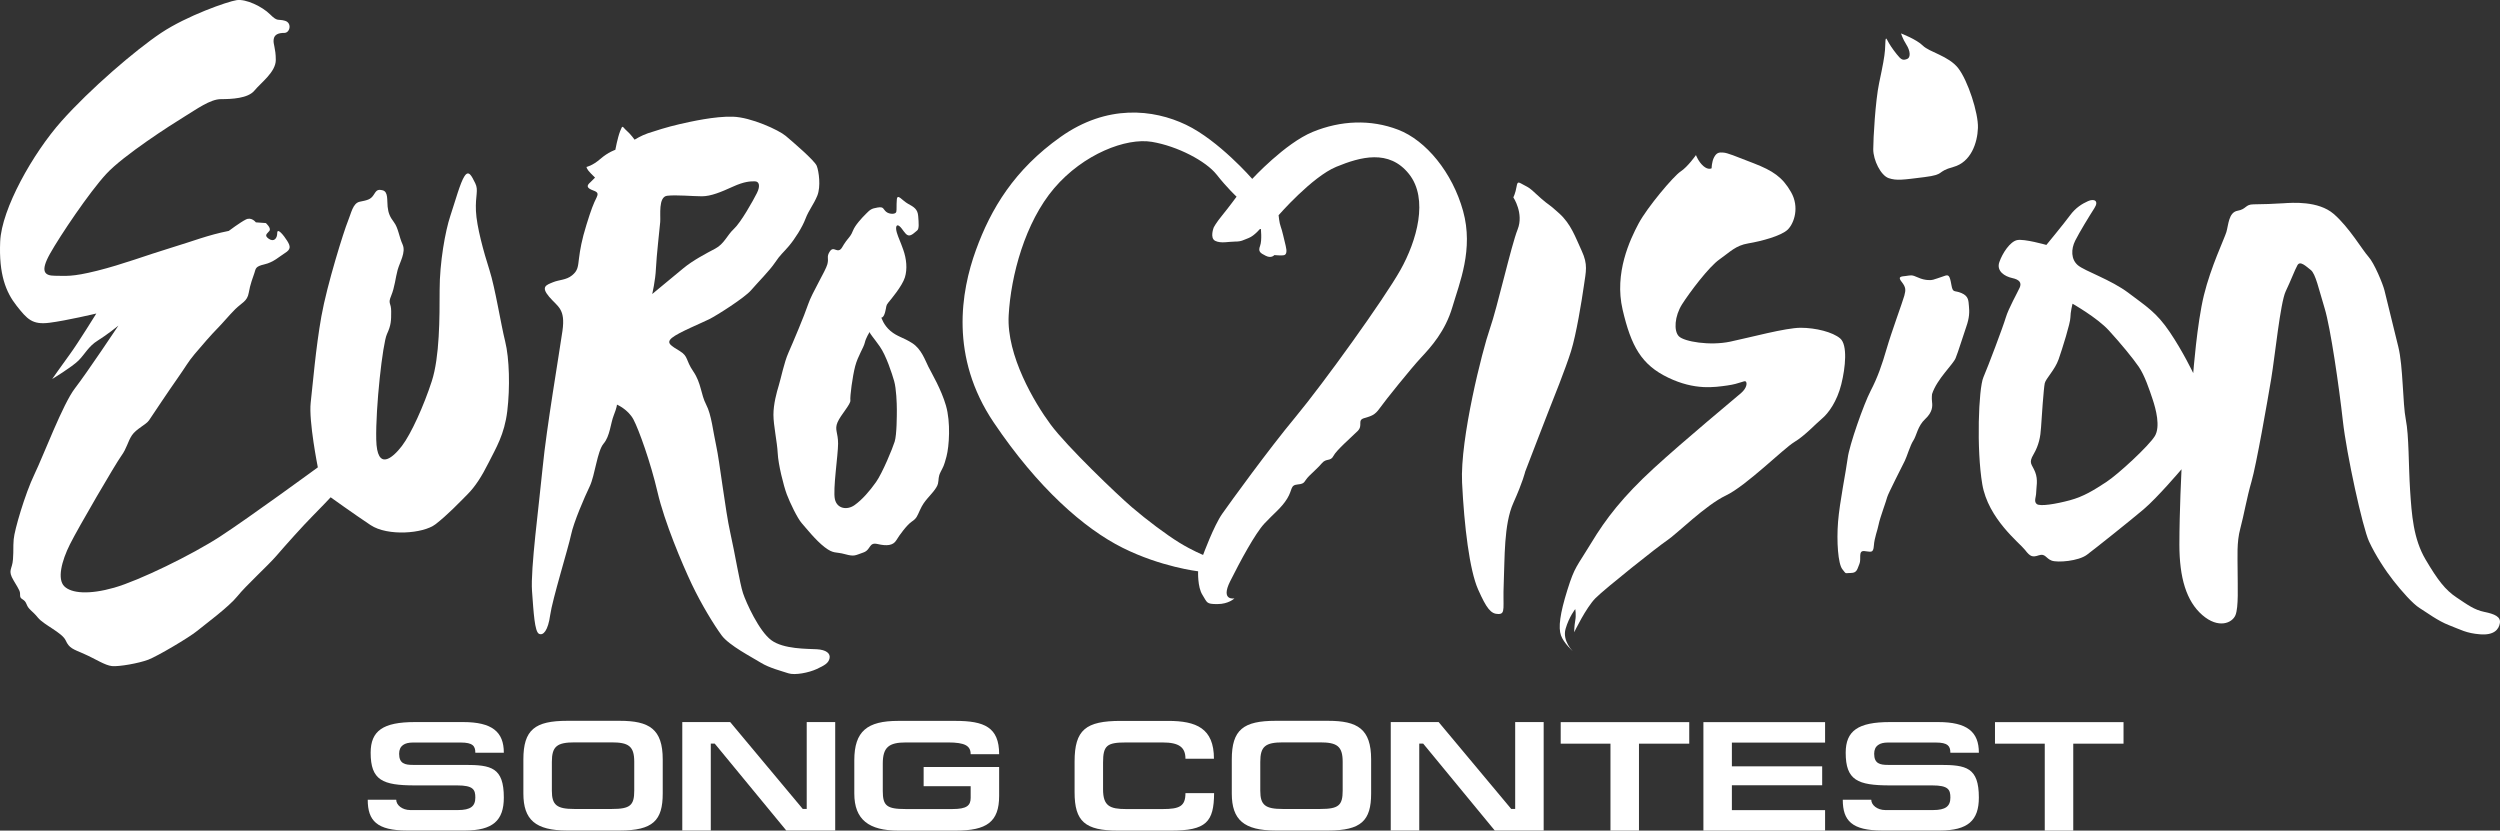 <svg width="211.67mm" height="70.325mm" version="1.1" viewBox="0 0 211.67 70.325" xmlns="http://www.w3.org/2000/svg">
 <rect x="0" y="0" width="211.67" height="70.325" fill="#333333" stroke="none"/>
 <g transform="translate(-19.315 -119.86)" fill-rule="evenodd" stroke-width=".265" fill="#fff">
  <path d="m38.686 139.41c-1.809 0.362-2.955 0.845-4.945 1.447-1.99 0.603-4.04 1.387-6.211 1.929-2.171 0.543-2.653 0.422-3.557 0.422-0.905 0-1.267-0.362-0.422-1.87 0.844-1.508 3.316-5.186 4.763-6.753 1.447-1.569 5.488-4.161 6.573-4.824 1.086-0.663 2.231-1.507 3.136-1.507 0.904 0 2.291-0.061 2.834-0.724 0.543-0.662 1.809-1.567 1.809-2.592 0-1.025-0.241-1.327-0.18-1.749 0.06-0.422 0.422-0.543 0.904-0.543 0.482 0 0.663-0.844 0.06-1.025-0.603-0.181-0.603 0.121-1.266-0.542-0.663-0.664-2.05-1.327-2.834-1.207-0.784 0.121-4.221 1.327-6.392 2.774-2.171 1.447-6.03 4.765-8.442 7.478-2.412 2.714-5.066 7.417-5.186 10.191-0.121 2.773 0.483 4.281 1.386 5.427 0.905 1.145 1.327 1.627 2.774 1.447 1.447-0.181 3.98-0.784 3.98-0.784s-1.568 2.533-2.231 3.437c-0.663 0.904-1.507 2.111-1.507 2.111s1.688-1.025 2.231-1.568c0.543-0.543 0.844-1.206 1.628-1.689 0.784-0.482 1.749-1.266 1.749-1.266s-2.653 3.98-3.679 5.307c-1.025 1.327-2.653 5.668-3.437 7.296-0.784 1.628-1.688 4.705-1.749 5.489-0.06 0.783 0 0.783-0.06 1.689-0.061 0.903-0.483 0.903 0.06 1.809 0.543 0.903 0.543 0.903 0.543 1.266 0 0.362 0.362 0.24 0.543 0.724 0.181 0.482 0.482 0.541 0.965 1.146 0.482 0.602 2.05 1.266 2.352 1.929 0.301 0.664 0.603 0.724 1.568 1.146 0.964 0.423 1.748 0.964 2.352 1.026 0.603 0.059 2.292-0.242 3.076-0.543 0.784-0.301 3.437-1.87 4.1-2.411 0.663-0.543 2.713-2.051 3.437-2.955 0.723-0.906 2.593-2.595 3.317-3.439 0.723-0.844 2.292-2.592 3.015-3.316 0.723-0.723 1.568-1.628 1.568-1.628s1.929 1.387 3.377 2.352c1.447 0.964 4.462 0.724 5.487-0.059 1.026-0.786 2.05-1.87 2.713-2.534 0.663-0.664 1.206-1.508 1.81-2.713 0.603-1.207 1.326-2.353 1.567-4.342 0.241-1.99 0.181-4.463-0.18-5.91-0.362-1.447-0.844-4.523-1.327-6.03-0.483-1.508-1.086-3.678-1.146-5.005-0.061-1.327 0.241-1.75-0.061-2.353-0.301-0.602-0.542-1.145-0.904-0.602-0.362 0.543-0.784 2.111-1.206 3.377-0.422 1.266-0.904 3.92-0.904 6.271 0 2.352 0 5.668-0.664 7.718-0.663 2.05-1.748 4.463-2.532 5.487-0.784 1.025-2.111 2.171-2.171-0.543-0.061-2.713 0.542-8.14 0.904-8.924 0.361-0.784 0.361-1.146 0.361-1.93 0-0.784-0.301-0.603 0-1.327 0.302-0.723 0.362-1.507 0.543-2.171 0.181-0.663 0.724-1.508 0.422-2.171-0.301-0.664-0.362-1.387-0.723-1.87-0.362-0.483-0.483-0.784-0.543-1.327-0.06-0.542 0.061-1.266-0.422-1.387-0.482-0.121-0.542 0.061-0.784 0.422-0.241 0.362-0.543 0.423-1.146 0.543-0.603 0.121-0.724 0.964-1.025 1.688-0.302 0.723-1.749 5.307-2.232 8.02-0.482 2.713-0.723 5.729-0.904 7.296-0.18 1.569 0.604 5.488 0.604 5.488s-5.849 4.281-8.261 5.848c-2.412 1.569-6.874 3.74-8.985 4.342-2.111 0.602-3.619 0.482-4.222-0.12-0.603-0.605-0.241-2.112 0.483-3.559 0.724-1.447 3.859-6.814 4.342-7.477 0.482-0.664 0.543-1.206 0.904-1.749 0.362-0.543 1.206-0.904 1.447-1.266 0.241-0.362 1.688-2.533 2.412-3.558 0.724-1.025 0.845-1.327 1.448-2.05 0.602-0.723 1.507-1.749 1.929-2.171 0.422-0.422 0.965-1.085 1.507-1.628 0.543-0.543 1.025-0.663 1.146-1.387 0.121-0.723 0.362-1.327 0.483-1.688 0.121-0.362 0.06-0.543 0.844-0.724 0.784-0.18 1.267-0.663 1.749-0.964 0.483-0.302 0.483-0.543 0.181-1.025-0.301-0.482-0.844-1.146-0.844-0.663s-0.301 0.783-0.723 0.482c-0.422-0.301-0.121-0.422 0.06-0.663 0.181-0.241-0.302-0.663-0.302-0.663l-0.844-0.06s-0.362-0.483-0.845-0.242c-0.482 0.241-1.446 0.964-1.446 0.964z"/>
  <path d="m88.465 174.83c-0.814-0.045-2.804 0-3.844-0.766-1.04-0.769-2.125-3.166-2.396-3.98-0.272-0.814-0.679-3.347-1.086-5.156-0.407-1.81-0.904-6.061-1.176-7.282-0.271-1.222-0.406-2.669-0.859-3.529-0.452-0.859-0.407-1.809-1.086-2.804-0.678-0.995-0.407-1.267-1.13-1.718-0.724-0.453-1.221-0.679-0.679-1.131 0.543-0.452 2.533-1.266 3.166-1.583 0.633-0.316 2.985-1.809 3.528-2.442 0.543-0.634 1.583-1.674 2.035-2.352 0.452-0.679 0.679-0.814 1.176-1.402 0.497-0.588 1.131-1.583 1.402-2.307 0.272-0.723 0.679-1.176 0.996-1.944 0.316-0.769 0.135-2.081-0.046-2.533-0.181-0.452-2.035-2.035-2.624-2.533-0.587-0.497-2.939-1.583-4.477-1.627-1.538-0.045-3.527 0.407-4.522 0.633-0.995 0.226-2.126 0.587-2.669 0.769-0.543 0.181-1.13 0.543-1.13 0.543s-0.316-0.452-0.679-0.769c-0.362-0.316-0.316-0.543-0.543 0.045-0.226 0.588-0.407 1.584-0.407 1.584s-0.588 0.18-1.266 0.769c-0.679 0.588-1.176 0.679-1.176 0.679s0 0.18 0.361 0.542c0.362 0.362 0.362 0.362 0.362 0.362s-0.226 0.226-0.362 0.362c-0.136 0.135-0.452 0.362-0.09 0.588 0.362 0.226 0.859 0.181 0.588 0.724-0.272 0.543-0.453 0.996-0.859 2.306-0.408 1.312-0.543 2.126-0.634 2.849-0.09 0.724-0.09 1.04-0.588 1.447-0.497 0.407-1.086 0.362-1.628 0.588-0.543 0.226-1.04 0.362-0.317 1.22 0.724 0.86 1.402 0.996 1.131 2.895-0.271 1.899-1.357 8.277-1.673 11.532-0.316 3.257-1.04 8.638-0.904 10.494 0.135 1.854 0.226 3.437 0.588 3.618 0.362 0.181 0.769-0.27 0.95-1.583 0.18-1.313 1.538-5.7 1.764-6.784 0.226-1.086 1.13-3.166 1.583-4.116 0.452-0.95 0.633-2.984 1.176-3.619 0.543-0.633 0.588-1.718 0.86-2.396 0.271-0.679 0.271-0.906 0.271-0.906s0.95 0.407 1.401 1.267c0.453 0.859 1.448 3.619 2.036 6.151 0.588 2.533 2.08 6.06 2.895 7.78 0.814 1.717 1.899 3.481 2.532 4.342 0.633 0.859 2.578 1.853 3.302 2.305 0.723 0.452 1.808 0.724 2.351 0.906 0.543 0.179 1.719-0.047 2.397-0.362 0.679-0.318 0.995-0.499 1.086-0.906 0.09-0.408-0.272-0.725-1.086-0.77zm-13.93-30.074s0.272-1.13 0.317-2.171c0.045-1.041 0.316-3.393 0.362-3.935 0.045-0.543-0.18-2.125 0.588-2.216 0.769-0.09 2.172 0.045 2.94 0.045s1.628-0.362 2.623-0.814c0.995-0.453 1.492-0.453 1.854-0.453 0.362 0 0.498 0.363 0.181 0.996-0.316 0.633-1.357 2.487-1.945 3.03-0.588 0.543-0.814 1.266-1.583 1.673-0.769 0.407-1.899 0.996-2.713 1.674-0.814 0.677-2.624 2.171-2.624 2.171z"/>
  <path d="m99.41 154.21c-0.406-1.403-1.221-2.759-1.492-3.301-0.272-0.543-0.588-1.492-1.357-1.99-0.769-0.497-1.266-0.543-1.854-1.04-0.588-0.498-0.769-1.131-0.769-1.131s0.181 0.045 0.316-0.452c0.136-0.498 0.045-0.543 0.271-0.814 0.226-0.272 1.176-1.403 1.403-2.127 0.226-0.723 0.136-1.583-0.136-2.351-0.272-0.769-0.407-0.995-0.543-1.447-0.136-0.452-0.045-0.77 0.226-0.543 0.271 0.226 0.452 0.679 0.723 0.769 0.272 0.09 0.588-0.271 0.769-0.407 0.182-0.136 0.136-0.633 0.09-1.221-0.045-0.587-0.362-0.769-0.859-1.04-0.497-0.272-0.904-0.904-0.95-0.362-0.045 0.543 0 0.815-0.045 1.04-0.045 0.226-0.588 0.226-0.859 0-0.271-0.225-0.18-0.452-0.723-0.362-0.543 0.09-0.633 0.181-0.995 0.542-0.362 0.362-0.905 0.95-1.086 1.403-0.181 0.452-0.272 0.497-0.588 0.904-0.316 0.407-0.362 0.724-0.633 0.769-0.272 0.046-0.498-0.316-0.769 0.136-0.272 0.453-0.045 0.497-0.181 1.04-0.135 0.542-1.311 2.442-1.628 3.392-0.317 0.95-1.312 3.301-1.674 4.115-0.361 0.814-0.633 2.171-0.814 2.759-0.181 0.588-0.453 1.583-0.453 2.487 0 0.904 0.317 2.306 0.362 3.256 0.045 0.95 0.497 2.759 0.769 3.483 0.272 0.724 0.905 2.035 1.267 2.442 0.362 0.407 1.176 1.447 1.945 2.035s0.904 0.362 1.719 0.588c0.813 0.226 0.859 0.092 1.537-0.137 0.678-0.226 0.452-0.903 1.221-0.722 0.769 0.181 1.312 0.134 1.583-0.318 0.271-0.452 0.904-1.31 1.311-1.582 0.408-0.271 0.452-0.452 0.679-0.95 0.226-0.498 0.407-0.724 0.633-0.996 0.226-0.272 0.814-0.859 0.904-1.266 0.09-0.407 0-0.543 0.226-0.995 0.226-0.452 0.272-0.452 0.497-1.311 0.227-0.859 0.363-2.895-0.045-4.297zm-4.342 3.031c-0.18 0.587-1.04 2.668-1.583 3.437-0.543 0.769-1.176 1.492-1.81 1.945-0.633 0.453-1.492 0.317-1.672-0.497-0.182-0.814 0.271-3.754 0.271-4.704 0-0.949-0.317-1.176-0.046-1.808 0.272-0.633 1.131-1.537 1.086-1.855-0.045-0.316 0.181-2.035 0.407-2.894 0.226-0.859 0.724-1.583 0.814-1.99 0.091-0.407 0.407-0.904 0.407-0.904 0.045 0.181 0.316 0.452 0.859 1.221 0.543 0.769 1.04 2.306 1.221 2.94 0.181 0.633 0.226 1.899 0.226 2.397-2.65e-4 0.498-2.65e-4 2.125-0.182 2.714z"/>
  <path d="m143.19 137.72c-0.905-3.257-3.136-5.97-5.488-6.874-2.351-0.905-4.885-0.784-7.236 0.18-2.352 0.966-5.126 3.98-5.126 3.98s-2.834-3.256-5.607-4.582c-2.774-1.327-6.694-1.749-10.614 1.025-3.919 2.774-5.91 6.09-7.176 9.588-1.267 3.497-2.231 9.045 1.508 14.592 3.738 5.548 7.658 8.985 10.914 10.612 3.256 1.628 6.392 1.99 6.392 1.99s-0.06 1.327 0.362 1.99c0.422 0.663 0.301 0.786 1.266 0.786 0.964 0 1.447-0.484 1.447-0.484s-1.206 0.242-0.362-1.447c0.844-1.689 2.111-4.039 2.894-4.883 0.783-0.844 1.448-1.327 1.93-2.111 0.482-0.784 0.241-1.146 0.904-1.206 0.664-0.061 0.482-0.242 0.965-0.724 0.482-0.483 0.724-0.663 1.086-1.086 0.362-0.423 0.723-0.12 0.966-0.603 0.241-0.483 1.567-1.629 2.05-2.111 0.482-0.482-0.061-0.904 0.542-1.086 0.602-0.181 0.905-0.241 1.327-0.844 0.422-0.603 2.652-3.377 3.498-4.282 0.844-0.904 2.05-2.231 2.653-4.281 0.602-2.05 1.809-4.884 0.905-8.139zm-5.307 5.004c-1.388 2.472-6.512 9.588-8.863 12.422-2.353 2.833-5.489 7.176-6.213 8.201-0.723 1.026-1.629 3.498-1.629 3.498s-0.903-0.362-1.989-1.026c-1.086-0.663-2.774-1.929-4.041-3.015-1.266-1.086-5.487-5.126-6.874-6.995-1.387-1.87-3.738-5.849-3.558-9.226 0.181-3.377 1.387-7.9 3.859-10.794 2.473-2.894 6.091-4.282 8.262-3.92 2.171 0.362 4.582 1.628 5.487 2.774 0.904 1.146 1.689 1.869 1.689 1.869s-0.664 0.904-1.207 1.568c-0.543 0.663-0.723 1.026-0.723 1.026s-0.363 0.904 0.121 1.146c0.482 0.241 1.145 0.061 1.688 0.061 0.543 0 0.664-0.121 1.146-0.302 0.482-0.182 1.024-0.844 1.024-0.844s0.12 1.026-0.059 1.508c-0.181 0.482 0 0.602 0.482 0.844 0.482 0.242 0.723-0.061 0.723-0.061s0.664 0.061 0.843 0c0.182-0.06 0.242-0.301 0.121-0.783-0.121-0.482-0.301-1.327-0.422-1.628-0.12-0.302-0.18-0.965-0.18-0.965s2.835-3.256 4.885-4.1c2.05-0.845 4.462-1.508 6.15 0.603 1.69 2.11 0.664 5.668-0.723 8.14z"/>
  <path d="m148.44 159.82c0.633-1.628 1.629-4.252 1.99-5.155 0.361-0.905 1.447-3.618 1.899-5.065 0.452-1.447 0.904-4.252 1.086-5.518 0.181-1.267 0.362-1.809-0.181-2.985-0.542-1.176-0.904-2.262-1.899-3.166-0.995-0.904-0.814-0.633-1.537-1.267-0.724-0.633-0.815-0.814-1.357-1.085-0.543-0.272-0.633-0.453-0.723 0.09-0.09 0.543-0.271 0.904-0.271 0.904s0.904 1.357 0.362 2.713c-0.543 1.357-1.718 6.604-2.352 8.412-0.633 1.809-2.532 9.317-2.352 13.025 0.181 3.708 0.634 7.418 1.357 9.046 0.724 1.628 1.086 2.079 1.718 2.079 0.634 0 0.362-0.541 0.453-2.623 0.09-2.079 0-4.973 0.814-6.783 0.814-1.809 0.995-2.623 0.995-2.623z"/>
  <path d="m152.6 173.39s0.995-2.079 1.809-2.893c0.814-0.814 5.246-4.342 6.059-4.886 0.815-0.541 3.257-2.985 4.975-3.799 1.718-0.814 4.885-3.98 5.789-4.522 0.904-0.542 1.809-1.538 2.352-1.99 0.542-0.453 1.266-1.448 1.628-2.895 0.362-1.447 0.543-3.346-0.091-3.889-0.633-0.543-2.08-0.904-3.346-0.904-1.267 0-4.252 0.814-5.97 1.176-1.718 0.361-3.889 0-4.341-0.453-0.453-0.452-0.362-1.718 0.27-2.713 0.633-0.995 2.261-3.166 3.166-3.799 0.905-0.633 1.356-1.175 2.442-1.356 1.086-0.181 2.804-0.634 3.347-1.176 0.542-0.543 0.995-1.899 0.27-3.166-0.723-1.267-1.537-1.81-3.165-2.442-1.628-0.633-2.201-0.874-2.563-0.904-0.362-0.031-0.573 0-0.784 0.392-0.211 0.391-0.211 0.934-0.211 0.934s-0.271 0.182-0.694-0.18c-0.423-0.362-0.633-0.935-0.633-0.935s-0.694 0.995-1.296 1.387c-0.603 0.392-2.834 3.045-3.558 4.402-0.723 1.357-2.081 4.191-1.357 7.297 0.723 3.106 1.597 4.674 3.859 5.758 2.262 1.086 3.92 0.815 5.006 0.664 1.085-0.151 1.447-0.453 1.568-0.332 0.12 0.121 0.09 0.543-0.393 0.965-0.482 0.422-4.823 4.01-7.417 6.391-2.592 2.382-4.039 4.251-5.275 6.302-1.238 2.049-1.388 1.96-2.022 3.98-0.633 2.021-0.783 3.197-0.542 3.86 0.241 0.661 0.995 1.324 0.995 1.324s-0.905-0.873-0.603-1.898c0.301-1.026 0.815-1.658 0.815-1.658s0.089 0.482 0 0.965c-0.09 0.482-0.09 0.995-0.09 0.995z"/>
  <path d="m180.27 122.69s1.313 0.497 1.855 1.04c0.543 0.543 2.171 0.86 2.985 1.899 0.814 1.04 1.718 3.799 1.673 5.066-0.046 1.266-0.588 2.895-2.08 3.301-1.493 0.407-0.633 0.633-2.443 0.859-1.809 0.226-2.351 0.317-3.03 0.09-0.678-0.226-1.311-1.538-1.311-2.442 0-0.904 0.181-4.116 0.497-5.608 0.316-1.492 0.453-2.216 0.498-2.804 0.045-0.587 0-1.221 0.181-0.859 0.181 0.362 0.453 0.769 0.814 1.221 0.361 0.452 0.497 0.543 0.86 0.407 0.362-0.135 0.272-0.724-0.046-1.221-0.317-0.497-0.453-0.95-0.453-0.95z"/>
  <path d="m182.9 153.22c0.408-1.266 1.766-2.487 1.99-3.03 0.227-0.543 0.634-1.899 0.906-2.668 0.272-0.769 0.272-1.266 0.226-1.719-0.046-0.452 0-0.859-0.633-1.13-0.634-0.272-0.723 0.045-0.86-0.724-0.135-0.769-0.226-0.859-0.588-0.723-0.362 0.135-0.814 0.272-0.949 0.316-0.137 0.045-0.678 0.091-1.267-0.181-0.587-0.271-0.633-0.18-1.04-0.135-0.408 0.045-0.723 0.045-0.362 0.497 0.362 0.453 0.362 0.678 0.226 1.176-0.135 0.497-1.086 3.075-1.492 4.477-0.407 1.403-0.77 2.443-1.357 3.573-0.588 1.131-1.81 4.613-1.944 5.698-0.137 1.086-0.679 3.709-0.815 5.383-0.135 1.674 0 3.572 0.362 4.024 0.361 0.454 0.181 0.318 0.723 0.318s0.542-0.362 0.723-0.769c0.181-0.407-0.135-1.131 0.408-1.085 0.542 0.045 0.768 0.226 0.814-0.454 0.045-0.678 0.315-1.31 0.407-1.807 0.091-0.499 0.679-2.082 0.723-2.308 0.046-0.226 1.311-2.713 1.492-3.076 0.181-0.361 0.453-1.311 0.723-1.717 0.271-0.408 0.362-1.222 0.995-1.81 0.633-0.587 0.633-1.086 0.587-1.447-0.044-0.361 5.3e-4 -0.678 5.3e-4 -0.678z"/>
  <path d="m229.66 171.67c-0.86-0.181-1.403-0.59-2.351-1.223-0.95-0.633-1.583-1.447-2.624-3.211-1.041-1.762-1.176-3.798-1.313-5.879-0.135-2.08-0.089-4.613-0.361-5.97-0.27-1.357-0.226-4.522-0.633-6.151-0.407-1.628-1.04-4.252-1.176-4.793-0.135-0.543-0.86-2.307-1.357-2.85-0.496-0.543-1.628-2.487-2.939-3.619-1.311-1.13-3.527-0.949-4.252-0.904-0.723 0.046-1.809 0.091-2.531 0.091-0.724 0-0.589 0.408-1.357 0.543-0.769 0.136-0.769 1.22-0.95 1.809-0.181 0.587-1.311 2.94-1.899 5.337-0.588 2.396-0.905 6.603-0.905 6.603s-0.859-1.81-1.99-3.483c-1.13-1.673-1.99-2.171-3.481-3.301-1.492-1.131-3.709-1.855-4.297-2.352-0.587-0.498-0.587-1.357-0.226-2.081 0.362-0.723 1.222-2.126 1.629-2.759 0.406-0.633-0.046-0.814-0.543-0.588-0.497 0.226-1.04 0.543-1.537 1.221-0.498 0.678-1.99 2.488-1.99 2.488s-1.9-0.543-2.488-0.407c-0.588 0.135-1.222 1.085-1.492 1.854-0.272 0.768 0.453 1.22 1.086 1.356 0.633 0.136 0.814 0.407 0.633 0.814-0.18 0.407-0.949 1.764-1.176 2.532-0.226 0.769-1.491 4.116-1.898 5.066-0.408 0.95-0.59 6.105-0.092 9.045 0.499 2.94 3.166 4.975 3.619 5.563 0.452 0.588 0.633 0.633 1.175 0.454 0.543-0.181 0.59 0.27 1.086 0.452 0.497 0.181 2.262 0.045 2.985-0.499 0.724-0.543 3.618-2.849 4.794-3.844 1.176-0.995 3.211-3.392 3.211-3.392s-0.181 3.573-0.181 6.377 0.588 4.794 1.946 5.97c1.356 1.176 2.532 0.678 2.804 0 0.27-0.678 0.181-2.442 0.181-3.71 0-1.266-0.09-2.442 0.226-3.618 0.316-1.175 0.542-2.577 0.949-3.98 0.408-1.401 1.357-6.829 1.673-8.729 0.316-1.899 0.769-6.421 1.221-7.372 0.453-0.95 0.769-1.809 0.996-2.216 0.226-0.407 0.723 0.09 1.13 0.407 0.407 0.316 0.678 1.628 1.176 3.256 0.496 1.628 1.221 6.649 1.537 9.498 0.316 2.849 1.674 9.046 2.216 10.222 0.543 1.176 1.402 2.486 2.081 3.345 0.678 0.861 1.627 1.946 2.216 2.308 0.588 0.362 1.538 1.085 2.488 1.447 0.949 0.362 1.448 0.68 2.623 0.769 1.176 0.092 1.583-0.407 1.673-0.95 0.09-0.541-0.453-0.769-1.312-0.948zm-27.904-14.881c-0.497 0.814-3.075 3.212-4.116 3.89-1.04 0.678-1.9 1.221-3.075 1.538-1.176 0.317-2.533 0.543-2.805 0.317-0.27-0.226-0.045-0.589-0.045-0.996 0-0.407 0.181-1.04-0.09-1.718-0.27-0.678-0.587-0.723-0.135-1.492 0.452-0.769 0.588-1.492 0.634-2.261 0.045-0.769 0.226-3.347 0.315-3.754 0.092-0.407 0.86-1.13 1.176-2.035 0.316-0.904 0.995-3.075 0.995-3.527 0-0.452 0.181-1.176 0.181-1.176s2.08 1.176 3.074 2.261c0.996 1.086 2.036 2.352 2.533 3.076 0.498 0.723 0.905 1.944 1.176 2.759 0.271 0.814 0.678 2.306 0.182 3.12z"/>
  <path d="m61.973 183.59h-2.413c0-0.569-0.217-0.861-1.235-0.861h-4.054c-0.683 0-1.163 0.252-1.163 0.953 0 0.833 0.495 0.941 1.163 0.941h4.403c2.224 0 3.299 0.209 3.299 2.766 0 1.946-0.93 2.79-3.313 2.79h-4.868c-2.572 0-3.342-0.832-3.342-2.606h2.412c0 0.449 0.509 0.873 1.191 0.873h4.04c1.061 0 1.467-0.318 1.467-1.056 0-0.663-0.16-1.032-1.54-1.032h-3.574c-2.746 0-3.749-0.438-3.749-2.767 0-1.854 1.046-2.595 3.735-2.595h4.097c2.441-2.7e-4 3.444 0.821 3.444 2.594z"/>
  <path d="m66.04 186.82v-2.451c0-1.308 0.422-1.654 1.933-1.654h3.109c1.439 0 1.933 0.306 1.933 1.642v2.449c0 1.244-0.349 1.548-1.889 1.548h-3.196c-1.468 0-1.89-0.332-1.89-1.534zm9.387 0.223v-2.884c0-2.583-1.148-3.269-3.647-3.269h-4.432c-2.746 0-3.72 0.753-3.72 3.269v2.884c0 2.223 1.017 3.136 3.72 3.136h4.432c2.819 0 3.647-0.844 3.647-3.136z"/>
  <path d="m79.496 182.82v7.358h-2.413v-9.183h4.054l6.147 7.358h0.334v-7.358h2.412v9.183h-4.141l-6.059-7.358z"/>
  <path d="m103.91 184.8v2.449c0 2.209-1.061 2.936-3.661 2.936h-4.882c-2.47 0-3.72-0.913-3.72-3.136v-2.818c0-2.463 1.09-3.335 3.72-3.335h4.838c2.441 0 3.705 0.529 3.705 2.818h-2.412c0-0.701-0.465-0.993-1.918-0.993h-3.56c-1.453 0-1.962 0.412-1.962 1.788v2.329c0 1.244 0.335 1.522 1.933 1.522h3.967c1.206 0 1.541-0.292 1.541-0.953v-0.979h-3.982v-1.627h6.393z"/>
  <path d="m122.11 187.01c-0.014 2.449-0.668 3.176-3.646 3.176h-4.49c-2.79 0-3.676-0.778-3.676-3.241v-2.606c0-2.689 0.945-3.442 3.908-3.442h4.011c2.383 0 3.88 0.621 3.88 3.201h-2.412c0-0.964-0.538-1.376-1.933-1.376h-3.095c-1.613 0-1.948 0.252-1.948 1.694v2.277c0 1.402 0.567 1.668 1.948 1.668h3.095c1.438 0 1.933-0.238 1.933-1.35h2.426z"/>
  <path d="m126.02 186.82v-2.451c0-1.308 0.421-1.654 1.933-1.654h3.11c1.438 0 1.933 0.306 1.933 1.642v2.449c0 1.244-0.348 1.548-1.889 1.548h-3.197c-1.468 0-1.889-0.332-1.889-1.534zm9.386 0.223v-2.884c0-2.583-1.147-3.269-3.646-3.269h-4.432c-2.747 0-3.72 0.753-3.72 3.269v2.884c0 2.223 1.017 3.136 3.72 3.136h4.432c2.819 0 3.646-0.844 3.646-3.136z"/>
  <path d="m139.48 182.82v7.358h-2.413v-9.183h4.054l6.147 7.358h0.334v-7.358h2.412v9.183h-4.141l-6.06-7.358z"/>
  <path d="m162.34 181v1.825h-4.257v7.358h-2.413v-7.358h-4.214v-1.825z"/>
  <path d="m165.95 188.45h7.891v1.734h-10.302v-9.183h10.302v1.734h-7.891v2.011h7.645v1.602h-7.645z"/>
  <path d="m186.86 183.59h-2.412c0-0.569-0.218-0.861-1.235-0.861h-4.054c-0.682 0-1.162 0.252-1.162 0.953 0 0.833 0.494 0.941 1.162 0.941h4.404c2.223 0 3.298 0.209 3.298 2.766 0 1.946-0.931 2.79-3.313 2.79h-4.868c-2.571 0-3.341-0.832-3.341-2.606h2.412c0 0.449 0.508 0.873 1.192 0.873h4.04c1.06 0 1.467-0.318 1.467-1.056 0-0.663-0.16-1.032-1.54-1.032h-3.574c-2.748 0-3.75-0.438-3.75-2.767 0-1.854 1.046-2.595 3.734-2.595h4.098c2.442-2.7e-4 3.444 0.821 3.444 2.594z"/>
  <path d="m199.11 181v1.825h-4.257v7.358h-2.413v-7.358h-4.214v-1.825z"/>
 </g>
</svg>
